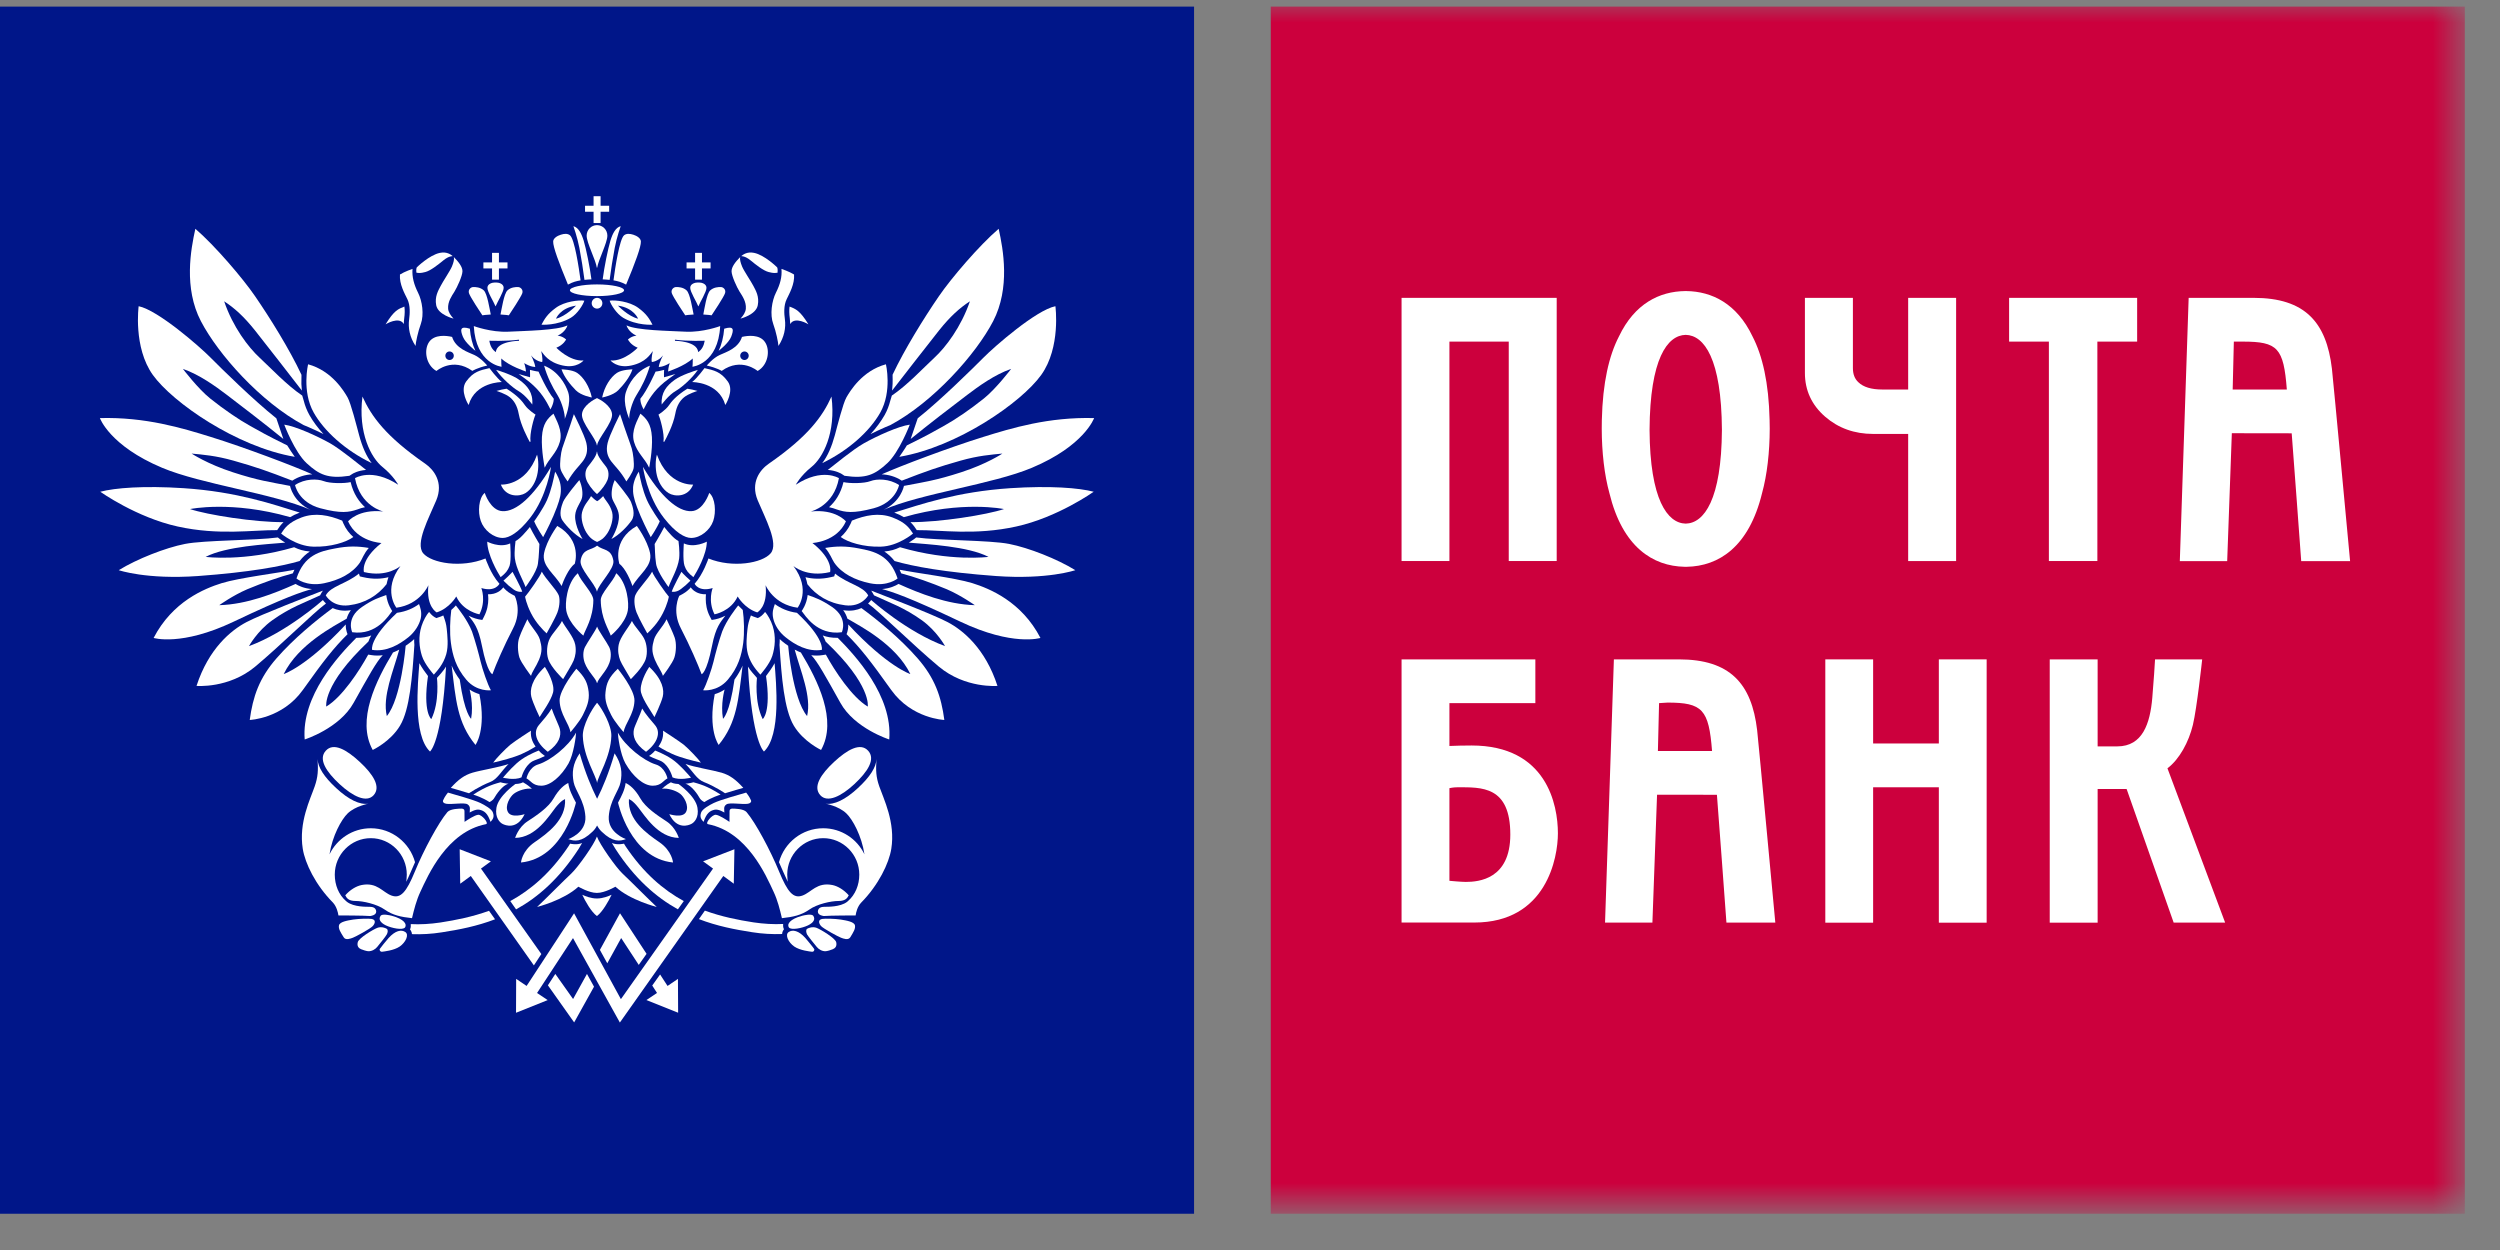 <svg width="56" height="28" viewBox="0 0 56 28" fill="none" xmlns="http://www.w3.org/2000/svg">
<rect x="0" y="0" width="56" height="28" fill="#808080" stroke="none"/>
<path fill-rule="evenodd" clip-rule="evenodd" d="M0 27.188H26.747V0.148H0V27.188Z" fill="#001689"/>
<path fill-rule="evenodd" clip-rule="evenodd" d="M8.119 8.883C8.317 9.323 8.64 9.775 9.524 10.386C9.72 10.522 9.939 10.806 9.773 11.206C9.606 11.605 9.295 12.173 9.48 12.394C9.668 12.615 10.334 12.73 10.875 12.51C10.875 12.51 10.989 12.856 11.188 13.077C11.188 13.077 11.094 13.268 10.782 13.172C10.782 13.172 10.895 13.456 10.739 13.761C10.739 13.761 10.376 13.698 10.22 13.361C10.22 13.361 10.073 13.623 9.782 13.718C9.782 13.718 9.543 13.593 9.596 13.108C9.596 13.108 9.419 13.54 8.879 13.613C8.879 13.613 8.566 13.214 8.971 12.678C8.971 12.678 8.68 12.941 8.152 12.814C8.152 12.814 8.067 12.541 8.545 12.163C8.545 12.163 8.004 12.141 7.797 11.679C7.797 11.679 8.025 11.395 8.586 11.458C8.586 11.458 8.067 11.342 7.952 10.711C7.952 10.711 8.327 10.47 8.92 10.858C8.92 10.858 8.814 10.659 8.566 10.459C8.317 10.259 8.015 9.702 8.119 8.883Z" fill="white"/>
<path fill-rule="evenodd" clip-rule="evenodd" d="M10.298 15.223C10.219 15.117 10.16 15.012 10.117 14.91C10.21 15.675 10.242 16.19 10.651 16.686C10.651 16.686 10.898 16.355 10.739 15.549C10.671 15.529 10.593 15.496 10.519 15.446C10.519 15.446 10.612 15.773 10.553 16.101C10.553 16.101 10.407 15.993 10.298 15.223Z" fill="white"/>
<path fill-rule="evenodd" clip-rule="evenodd" d="M9.587 15.143C9.538 15.081 9.444 14.949 9.394 14.855C9.361 15.3 9.244 16.468 9.632 16.834C9.632 16.834 9.898 16.638 9.991 14.932C9.935 15.028 9.836 15.13 9.788 15.185C9.788 15.185 9.852 15.726 9.661 16.108C9.661 16.108 9.468 15.961 9.587 15.143Z" fill="white"/>
<path fill-rule="evenodd" clip-rule="evenodd" d="M8.665 16.04C8.989 15.646 9.087 14.465 9.087 14.465C9.133 14.434 9.177 14.401 9.224 14.364C9.241 14.349 9.259 14.333 9.277 14.316C9.277 14.359 9.278 14.404 9.282 14.448C9.235 15.16 9.18 15.892 8.96 16.256C8.746 16.614 8.349 16.799 8.349 16.799C7.979 16.132 8.427 15.238 8.803 14.616C8.848 14.599 8.895 14.576 8.943 14.552C8.812 15.031 8.561 15.6 8.665 16.04Z" fill="white"/>
<path fill-rule="evenodd" clip-rule="evenodd" d="M7.745 13.988C7.743 14.063 7.757 14.126 7.767 14.157C7.771 14.17 7.776 14.188 7.785 14.206C7.474 14.514 7.244 14.809 6.784 15.455C6.323 16.101 5.594 16.127 5.594 16.127C5.665 15.604 5.805 15.19 6.196 14.744C6.586 14.298 7.085 13.89 7.452 13.621C7.545 13.664 7.669 13.692 7.824 13.673C7.836 13.672 7.849 13.671 7.86 13.668C7.811 13.733 7.781 13.799 7.766 13.858C7.487 14.02 6.681 14.432 6.355 15.099C6.355 15.099 6.865 14.936 7.745 13.988Z" fill="white"/>
<path fill-rule="evenodd" clip-rule="evenodd" d="M7.17 13.336L7.2 13.281C7.212 13.262 7.221 13.246 7.233 13.23C6.933 13.348 5.866 13.755 5.52 13.936C5.174 14.118 4.674 14.528 4.402 15.364C4.402 15.364 5.123 15.428 5.718 14.931C6.313 14.433 7.006 13.739 7.302 13.518C7.272 13.491 7.249 13.464 7.233 13.441C7.233 13.441 6.428 14.161 5.577 14.473C5.577 14.473 5.759 14.139 6.096 13.896C6.505 13.603 6.812 13.504 7.17 13.336Z" fill="white"/>
<path fill-rule="evenodd" clip-rule="evenodd" d="M6.559 12.843C6.571 12.814 6.583 12.787 6.595 12.762C6.242 12.834 5.362 12.941 4.968 13.062C4.575 13.185 3.864 13.475 3.441 14.29C3.441 14.29 4.061 14.483 5.23 13.927C6.4 13.37 6.767 13.255 6.989 13.195C6.812 13.182 6.685 13.121 6.621 13.08C6.154 13.291 5.53 13.539 4.911 13.556C4.911 13.556 5.215 13.338 5.537 13.2C5.885 13.054 6.268 12.92 6.559 12.843Z" fill="white"/>
<path fill-rule="evenodd" clip-rule="evenodd" d="M6.588 12.258C6.702 12.312 6.79 12.339 6.94 12.354C6.858 12.408 6.781 12.476 6.712 12.567C6.3 12.687 5.596 12.818 4.437 12.903C3.279 12.986 2.66 12.772 2.66 12.772C3.064 12.522 3.708 12.269 4.144 12.184C4.579 12.098 5.723 12.108 6.224 12.039C6.23 12.045 6.29 12.095 6.389 12.155C5.968 12.193 5.069 12.235 4.606 12.474C4.606 12.474 5.461 12.588 6.588 12.258Z" fill="white"/>
<path fill-rule="evenodd" clip-rule="evenodd" d="M6.499 11.584C6.557 11.549 6.628 11.514 6.714 11.482C6.127 11.302 5.322 11.015 4.109 10.935C3.22 10.877 2.579 10.928 2.246 11.015C2.246 11.015 3.056 11.591 3.981 11.794C4.908 11.998 5.66 11.87 6.209 11.875C6.245 11.82 6.286 11.758 6.351 11.696C5.707 11.701 4.639 11.532 4.256 11.403C4.256 11.403 5.189 11.207 6.499 11.584Z" fill="white"/>
<path fill-rule="evenodd" clip-rule="evenodd" d="M6.497 10.884C6.5 10.901 6.569 11.236 6.953 11.42C6.129 11.056 4.506 10.846 3.633 10.479C2.454 9.984 2.238 9.365 2.238 9.365C3.259 9.338 4.084 9.589 4.721 9.787C5.465 10.017 6.599 10.446 6.996 10.625C6.848 10.631 6.684 10.674 6.547 10.767C5.993 10.552 5.734 10.461 5.232 10.319C4.834 10.206 4.541 10.184 4.292 10.16C4.292 10.16 4.642 10.393 5.217 10.579C5.787 10.764 6.034 10.795 6.497 10.884Z" fill="white"/>
<path fill-rule="evenodd" clip-rule="evenodd" d="M6.434 9.977C6.467 10.036 6.564 10.177 6.603 10.233C5.3 10.012 3.867 9.016 3.424 8.399C2.981 7.781 3.106 6.859 3.106 6.859C3.536 6.946 4.47 7.761 4.712 8.006C4.954 8.25 5.684 8.969 6.19 9.37L6.347 9.833C5.914 9.481 5.4 9.088 5.08 8.844C4.834 8.657 4.464 8.389 4.097 8.263C4.097 8.263 4.435 8.708 4.708 8.926C5.023 9.177 5.344 9.396 5.606 9.542C5.84 9.671 5.96 9.745 6.434 9.977Z" fill="white"/>
<path fill-rule="evenodd" clip-rule="evenodd" d="M10.109 13.663C10.149 13.627 10.184 13.593 10.211 13.562C10.271 13.639 10.473 13.892 10.573 14.146C10.647 14.361 10.727 14.656 10.767 14.824C10.807 14.991 10.925 15.342 10.997 15.462C10.997 15.462 10.68 15.503 10.445 15.225C10.214 14.953 10.137 14.679 10.1 14.398C10.07 14.178 10.081 13.873 10.109 13.663Z" fill="white"/>
<path fill-rule="evenodd" clip-rule="evenodd" d="M9.611 13.707C9.67 13.787 9.727 13.819 9.733 13.823L9.776 13.845L9.82 13.829C9.86 13.818 9.896 13.803 9.93 13.786C9.976 13.915 9.996 13.978 10.007 14.088C10.021 14.235 10.049 14.466 9.996 14.654C9.93 14.884 9.793 15.025 9.718 15.112C9.718 15.112 9.51 14.881 9.451 14.691C9.389 14.492 9.367 14.26 9.443 14.022C9.485 13.893 9.552 13.775 9.611 13.707Z" fill="white"/>
<path fill-rule="evenodd" clip-rule="evenodd" d="M8.892 13.727C9.104 13.698 9.264 13.621 9.386 13.531C9.413 13.607 9.455 13.708 9.425 13.852C9.392 13.997 9.293 14.156 9.152 14.271C8.937 14.444 8.651 14.607 8.335 14.557C8.335 14.557 8.262 14.316 8.892 13.727Z" fill="white"/>
<path fill-rule="evenodd" clip-rule="evenodd" d="M8.652 13.328C8.679 13.542 8.78 13.676 8.786 13.687C8.713 13.776 8.446 14.239 7.89 14.162C7.89 14.162 7.738 13.846 8.11 13.595C8.36 13.425 8.48 13.391 8.652 13.328Z" fill="white"/>
<path fill-rule="evenodd" clip-rule="evenodd" d="M8.701 12.929C8.553 12.967 8.36 12.982 8.124 12.926L8.06 12.911L8.04 12.848C7.754 13.083 7.414 13.123 7.297 13.337C7.297 13.337 7.44 13.603 7.811 13.559C8.182 13.514 8.46 13.338 8.659 13.086C8.667 13.049 8.684 12.978 8.701 12.929Z" fill="white"/>
<path fill-rule="evenodd" clip-rule="evenodd" d="M8.062 12.601C8.114 12.521 8.15 12.399 8.261 12.274C8.017 12.232 7.795 12.228 7.507 12.285C7.165 12.349 6.815 12.431 6.641 12.958C6.641 12.958 6.859 13.147 7.259 13.065C7.599 12.994 7.893 12.847 8.062 12.601Z" fill="white"/>
<path fill-rule="evenodd" clip-rule="evenodd" d="M7.915 12.029C7.829 11.953 7.749 11.855 7.693 11.728L7.665 11.662C7.368 11.54 7.059 11.477 6.755 11.591C6.452 11.706 6.373 11.837 6.297 11.952C6.297 11.952 6.632 12.236 7.017 12.245C7.403 12.258 7.76 12.145 7.915 12.029Z" fill="white"/>
<path fill-rule="evenodd" clip-rule="evenodd" d="M8.004 11.412C8.055 11.392 8.112 11.374 8.176 11.361C8.047 11.244 7.916 11.065 7.854 10.799C7.716 10.832 7.393 10.832 7.251 10.777C7.107 10.722 6.828 10.719 6.609 10.865C6.609 10.865 6.682 11.252 7.176 11.385C7.642 11.508 7.814 11.476 8.004 11.412Z" fill="white"/>
<path fill-rule="evenodd" clip-rule="evenodd" d="M7.827 10.658L7.892 10.616C7.901 10.61 8.012 10.541 8.2 10.526C8.042 10.406 7.661 10.085 7.395 9.93C7.101 9.765 6.614 9.545 6.367 9.512C6.367 9.512 6.599 10.127 6.869 10.376C7.15 10.634 7.346 10.729 7.827 10.658Z" fill="white"/>
<path fill-rule="evenodd" clip-rule="evenodd" d="M8.326 10.374C8.206 10.219 8.113 10.004 8.045 9.751C7.989 9.545 7.861 9.033 7.785 8.901C7.709 8.768 7.435 8.305 6.901 8.16C6.901 8.16 6.758 8.765 7.027 9.242C7.259 9.655 7.735 10.089 8.326 10.374Z" fill="white"/>
<path fill-rule="evenodd" clip-rule="evenodd" d="M11.294 13.181C11.36 13.25 11.411 13.287 11.53 13.347C11.53 13.347 11.701 13.676 11.494 14.074C11.287 14.472 11.113 14.877 11.03 15.102C11.03 15.102 10.919 15.085 10.795 14.464C10.712 14.042 10.607 13.937 10.496 13.792C10.616 13.853 10.713 13.871 10.722 13.873L10.804 13.887L10.842 13.813C10.915 13.671 10.938 13.533 10.938 13.418C10.938 13.38 10.935 13.344 10.931 13.312C11.123 13.317 11.225 13.219 11.265 13.169C11.268 13.164 11.272 13.161 11.273 13.156L11.294 13.181Z" fill="white"/>
<path fill-rule="evenodd" clip-rule="evenodd" d="M6.753 8.411C6.751 8.469 6.75 8.532 6.751 8.6L6.762 8.749C6.446 8.342 6.069 7.852 5.709 7.398C5.461 7.088 5.252 6.9 5.021 6.749C5.215 7.324 5.566 7.782 5.814 8.011C6.061 8.24 6.421 8.625 6.77 8.861L6.804 8.977C6.831 9.084 6.873 9.194 6.931 9.297C7.012 9.442 7.12 9.585 7.246 9.724C7.145 9.673 7.028 9.618 6.91 9.567L6.802 9.522C5.839 9.006 4.887 7.937 4.5 7.194C4.112 6.45 4.274 5.587 4.376 5.125C4.812 5.499 5.441 6.236 5.715 6.637C6.053 7.129 6.486 7.826 6.752 8.393L6.753 8.411Z" fill="white"/>
<path fill-rule="evenodd" clip-rule="evenodd" d="M20.246 11.584C20.188 11.549 20.118 11.514 20.031 11.482C20.617 11.302 21.424 11.015 22.636 10.935C23.525 10.877 24.168 10.928 24.499 11.015C24.499 11.015 23.69 11.591 22.763 11.794C21.838 11.998 21.086 11.87 20.536 11.875C20.5 11.82 20.459 11.758 20.394 11.696C21.038 11.701 22.107 11.532 22.489 11.403C22.489 11.403 21.557 11.207 20.246 11.584Z" fill="white"/>
<path fill-rule="evenodd" clip-rule="evenodd" d="M20.248 10.884C20.245 10.901 20.177 11.236 19.793 11.42C20.617 11.056 22.241 10.846 23.113 10.479C24.292 9.984 24.508 9.365 24.508 9.365C23.487 9.338 22.662 9.589 22.026 9.787C21.282 10.017 20.147 10.446 19.75 10.625C19.899 10.631 20.062 10.674 20.2 10.767C20.754 10.552 21.012 10.461 21.515 10.319C21.912 10.206 22.206 10.184 22.454 10.16C22.454 10.16 22.105 10.393 21.529 10.579C20.958 10.764 20.712 10.795 20.248 10.884Z" fill="white"/>
<path fill-rule="evenodd" clip-rule="evenodd" d="M20.313 9.977C20.281 10.036 20.183 10.177 20.145 10.233C21.447 10.012 22.88 9.016 23.323 8.399C23.767 7.781 23.641 6.859 23.641 6.859C23.21 6.946 22.277 7.761 22.035 8.006C21.793 8.25 21.063 8.969 20.557 9.37L20.399 9.833C20.832 9.481 21.346 9.088 21.668 8.844C21.914 8.657 22.282 8.389 22.65 8.263C22.65 8.263 22.312 8.708 22.039 8.926C21.725 9.177 21.404 9.396 21.14 9.542C20.907 9.671 20.787 9.745 20.313 9.977Z" fill="white"/>
<path fill-rule="evenodd" clip-rule="evenodd" d="M19.994 8.411C19.995 8.469 19.997 8.532 19.994 8.6L19.983 8.749C20.299 8.342 20.678 7.852 21.037 7.398C21.285 7.088 21.494 6.9 21.726 6.749C21.53 7.324 21.181 7.782 20.932 8.011C20.685 8.24 20.327 8.625 19.977 8.861L19.942 8.977C19.915 9.084 19.874 9.194 19.816 9.297C19.733 9.442 19.628 9.585 19.5 9.724C19.602 9.673 19.718 9.618 19.835 9.567L19.944 9.522C20.907 9.006 21.86 7.937 22.247 7.194C22.632 6.45 22.473 5.587 22.37 5.125C21.933 5.499 21.304 6.236 21.03 6.637C20.693 7.129 20.261 7.826 19.994 8.393V8.411Z" fill="white"/>
<path fill-rule="evenodd" clip-rule="evenodd" d="M7.98 14.288C7.583 14.688 6.748 15.588 6.825 16.564C6.825 16.564 7.603 16.318 7.922 15.742C8.243 15.167 8.44 14.807 8.574 14.677C8.488 14.688 8.401 14.688 8.318 14.674L8.248 14.663C8.05 15.026 7.66 15.619 7.308 15.827C7.308 15.827 7.218 15.346 8.252 14.371C8.266 14.331 8.287 14.284 8.316 14.234C8.222 14.27 8.114 14.289 7.993 14.287" fill="white"/>
<path fill-rule="evenodd" clip-rule="evenodd" d="M18.625 8.883C18.428 9.323 18.104 9.775 17.222 10.386C17.024 10.522 16.806 10.806 16.972 11.206C17.138 11.605 17.451 12.173 17.263 12.394C17.076 12.615 16.411 12.73 15.869 12.51C15.869 12.51 15.756 12.856 15.559 13.077C15.559 13.077 15.651 13.268 15.964 13.172C15.964 13.172 15.85 13.456 16.005 13.761C16.005 13.761 16.369 13.698 16.524 13.361C16.524 13.361 16.67 13.623 16.962 13.718C16.962 13.718 17.202 13.593 17.149 13.108C17.149 13.108 17.325 13.54 17.867 13.613C17.867 13.613 18.179 13.214 17.772 12.678C17.772 12.678 18.064 12.941 18.594 12.814C18.594 12.814 18.677 12.541 18.198 12.163C18.198 12.163 18.741 12.141 18.949 11.679C18.949 11.679 18.719 11.395 18.159 11.458C18.159 11.458 18.677 11.342 18.792 10.711C18.792 10.711 18.418 10.47 17.826 10.858C17.826 10.858 17.929 10.659 18.178 10.459C18.428 10.259 18.73 9.702 18.625 8.883Z" fill="white"/>
<path fill-rule="evenodd" clip-rule="evenodd" d="M16.452 15.223C16.53 15.117 16.588 15.012 16.634 14.91C16.541 15.675 16.507 16.19 16.098 16.686C16.098 16.686 15.852 16.355 16.01 15.549C16.08 15.529 16.156 15.496 16.231 15.446C16.231 15.446 16.137 15.773 16.195 16.101C16.195 16.101 16.344 15.993 16.452 15.223Z" fill="white"/>
<path fill-rule="evenodd" clip-rule="evenodd" d="M17.159 15.143C17.208 15.081 17.303 14.949 17.351 14.855C17.385 15.3 17.501 16.468 17.113 16.834C17.113 16.834 16.848 16.638 16.754 14.932C16.811 15.028 16.909 15.13 16.956 15.185C16.956 15.185 16.893 15.726 17.085 16.108C17.085 16.108 17.277 15.961 17.159 15.143Z" fill="white"/>
<path fill-rule="evenodd" clip-rule="evenodd" d="M18.079 16.04C17.752 15.646 17.655 14.465 17.655 14.465C17.61 14.434 17.564 14.401 17.52 14.364C17.501 14.349 17.484 14.333 17.466 14.316C17.466 14.359 17.465 14.404 17.461 14.448C17.506 15.16 17.564 15.892 17.782 16.256C17.997 16.614 18.392 16.799 18.392 16.799C18.764 16.132 18.315 15.238 17.94 14.616C17.894 14.599 17.848 14.576 17.801 14.552C17.932 15.031 18.182 15.6 18.079 16.04Z" fill="white"/>
<path fill-rule="evenodd" clip-rule="evenodd" d="M19.001 13.988C19.004 14.063 18.99 14.126 18.98 14.157C18.976 14.17 18.97 14.188 18.963 14.206C19.272 14.514 19.503 14.809 19.963 15.455C20.424 16.101 21.153 16.127 21.153 16.127C21.084 15.604 20.942 15.19 20.552 14.744C20.162 14.298 19.663 13.89 19.296 13.621C19.201 13.664 19.079 13.692 18.923 13.673C18.91 13.672 18.898 13.671 18.887 13.668C18.935 13.733 18.965 13.799 18.982 13.858C19.259 14.02 20.067 14.432 20.392 15.099C20.392 15.099 19.882 14.936 19.001 13.988Z" fill="white"/>
<path fill-rule="evenodd" clip-rule="evenodd" d="M19.578 13.336L19.547 13.281C19.537 13.262 19.526 13.246 19.515 13.23C19.814 13.348 20.883 13.755 21.228 13.936C21.573 14.118 22.072 14.528 22.343 15.364C22.343 15.364 21.624 15.428 21.029 14.931C20.434 14.433 19.74 13.739 19.445 13.518C19.475 13.491 19.497 13.464 19.515 13.441C19.515 13.441 20.319 14.161 21.169 14.473C21.169 14.473 20.988 14.139 20.653 13.896C20.242 13.603 19.936 13.504 19.578 13.336Z" fill="white"/>
<path fill-rule="evenodd" clip-rule="evenodd" d="M20.187 12.843C20.176 12.814 20.164 12.787 20.151 12.762C20.504 12.834 21.385 12.941 21.779 13.062C22.171 13.185 22.883 13.475 23.306 14.29C23.306 14.29 22.686 14.483 21.516 13.927C20.346 13.37 19.981 13.255 19.758 13.195C19.934 13.182 20.061 13.121 20.127 13.08C20.593 13.291 21.217 13.539 21.836 13.556C21.836 13.556 21.53 13.338 21.21 13.2C20.861 13.054 20.478 12.92 20.187 12.843Z" fill="white"/>
<path fill-rule="evenodd" clip-rule="evenodd" d="M20.161 12.258C20.046 12.312 19.958 12.339 19.809 12.354C19.89 12.408 19.968 12.476 20.038 12.567C20.45 12.687 21.151 12.818 22.311 12.903C23.47 12.986 24.087 12.772 24.087 12.772C23.684 12.522 23.041 12.269 22.605 12.184C22.169 12.098 21.025 12.108 20.523 12.039C20.518 12.045 20.456 12.095 20.358 12.155C20.781 12.193 21.679 12.235 22.143 12.474C22.143 12.474 21.287 12.588 20.161 12.258Z" fill="white"/>
<path fill-rule="evenodd" clip-rule="evenodd" d="M16.638 13.663C16.599 13.627 16.565 13.593 16.535 13.562C16.476 13.639 16.275 13.892 16.177 14.146C16.101 14.361 16.021 14.656 15.982 14.824C15.941 14.991 15.822 15.342 15.75 15.462C15.75 15.462 16.068 15.503 16.303 15.225C16.534 14.953 16.612 14.679 16.649 14.398C16.676 14.178 16.669 13.873 16.638 13.663Z" fill="white"/>
<path fill-rule="evenodd" clip-rule="evenodd" d="M17.138 13.707C17.079 13.787 17.023 13.819 17.017 13.823L16.975 13.845L16.929 13.829C16.891 13.818 16.855 13.803 16.82 13.786C16.774 13.915 16.756 13.978 16.744 14.088C16.728 14.235 16.701 14.466 16.754 14.654C16.821 14.884 16.956 15.025 17.032 15.112C17.032 15.112 17.24 14.881 17.3 14.691C17.361 14.492 17.384 14.26 17.308 14.022C17.266 13.893 17.197 13.775 17.138 13.707Z" fill="white"/>
<path fill-rule="evenodd" clip-rule="evenodd" d="M17.852 13.727C17.639 13.698 17.479 13.621 17.357 13.531C17.331 13.607 17.288 13.708 17.32 13.852C17.351 13.997 17.449 14.156 17.593 14.271C17.806 14.444 18.093 14.607 18.409 14.557C18.409 14.557 18.482 14.316 17.852 13.727Z" fill="white"/>
<path fill-rule="evenodd" clip-rule="evenodd" d="M18.092 13.328C18.067 13.542 17.965 13.676 17.957 13.687C18.031 13.776 18.298 14.239 18.857 14.162C18.857 14.162 19.006 13.846 18.637 13.595C18.384 13.425 18.265 13.391 18.092 13.328Z" fill="white"/>
<path fill-rule="evenodd" clip-rule="evenodd" d="M18.043 12.929C18.192 12.967 18.386 12.982 18.622 12.926L18.686 12.911L18.705 12.848C18.992 13.083 19.331 13.123 19.448 13.337C19.448 13.337 19.305 13.603 18.935 13.559C18.564 13.514 18.283 13.338 18.085 13.086C18.078 13.049 18.062 12.978 18.043 12.929Z" fill="white"/>
<path fill-rule="evenodd" clip-rule="evenodd" d="M18.685 12.601C18.632 12.521 18.595 12.399 18.484 12.274C18.732 12.232 18.952 12.228 19.239 12.285C19.582 12.349 19.931 12.431 20.106 12.958C20.106 12.958 19.885 13.147 19.486 13.065C19.148 12.994 18.854 12.847 18.685 12.601Z" fill="white"/>
<path fill-rule="evenodd" clip-rule="evenodd" d="M18.832 12.029C18.918 11.953 18.997 11.855 19.055 11.728L19.083 11.662C19.38 11.54 19.689 11.477 19.991 11.591C20.295 11.706 20.374 11.837 20.452 11.952C20.452 11.952 20.116 12.236 19.729 12.245C19.344 12.258 18.987 12.145 18.832 12.029Z" fill="white"/>
<path fill-rule="evenodd" clip-rule="evenodd" d="M18.744 11.412C18.692 11.392 18.635 11.374 18.57 11.361C18.702 11.244 18.831 11.065 18.894 10.799C19.032 10.832 19.355 10.832 19.498 10.777C19.64 10.722 19.92 10.719 20.139 10.865C20.139 10.865 20.067 11.252 19.571 11.385C19.104 11.508 18.933 11.476 18.744 11.412Z" fill="white"/>
<path fill-rule="evenodd" clip-rule="evenodd" d="M18.917 10.658L18.853 10.616C18.843 10.61 18.733 10.541 18.543 10.526C18.703 10.406 19.081 10.085 19.351 9.93C19.645 9.765 20.13 9.545 20.379 9.512C20.379 9.512 20.146 10.127 19.875 10.376C19.595 10.634 19.399 10.729 18.917 10.658Z" fill="white"/>
<path fill-rule="evenodd" clip-rule="evenodd" d="M18.418 10.374C18.538 10.219 18.631 10.004 18.7 9.751C18.756 9.545 18.884 9.033 18.96 8.901C19.037 8.768 19.31 8.305 19.845 8.16C19.845 8.16 19.987 8.765 19.718 9.242C19.485 9.655 19.011 10.089 18.418 10.374Z" fill="white"/>
<path fill-rule="evenodd" clip-rule="evenodd" d="M15.453 13.181C15.384 13.25 15.333 13.287 15.215 13.347C15.215 13.347 15.044 13.676 15.251 14.074C15.457 14.472 15.631 14.877 15.716 15.102C15.716 15.102 15.827 15.085 15.95 14.464C16.033 14.042 16.139 13.937 16.248 13.792C16.128 13.853 16.033 13.871 16.024 13.873L15.942 13.887L15.903 13.813C15.829 13.671 15.809 13.533 15.809 13.418C15.809 13.38 15.81 13.344 15.814 13.312C15.622 13.317 15.519 13.219 15.481 13.169C15.477 13.164 15.473 13.161 15.472 13.156L15.453 13.181Z" fill="white"/>
<path fill-rule="evenodd" clip-rule="evenodd" d="M18.766 14.288C19.162 14.688 19.999 15.588 19.919 16.564C19.919 16.564 19.142 16.318 18.824 15.742C18.503 15.167 18.306 14.807 18.172 14.677C18.257 14.688 18.343 14.688 18.428 14.674L18.499 14.663C18.696 15.026 19.086 15.619 19.438 15.827C19.438 15.827 19.527 15.346 18.494 14.371C18.48 14.331 18.458 14.284 18.43 14.234C18.523 14.27 18.632 14.289 18.752 14.287" fill="white"/>
<path fill-rule="evenodd" clip-rule="evenodd" d="M12.766 6.502C12.766 6.431 13.038 6.371 13.372 6.371C13.708 6.371 13.979 6.431 13.979 6.502C13.979 6.574 13.708 6.633 13.372 6.633C13.038 6.633 12.766 6.574 12.766 6.502Z" fill="white"/>
<path fill-rule="evenodd" clip-rule="evenodd" d="M13.493 6.792C13.493 6.859 13.44 6.913 13.374 6.913C13.309 6.913 13.254 6.859 13.254 6.792C13.254 6.726 13.309 6.672 13.374 6.672C13.44 6.672 13.493 6.726 13.493 6.792Z" fill="white"/>
<path fill-rule="evenodd" clip-rule="evenodd" d="M12.722 6.375C12.521 5.889 12.386 5.529 12.391 5.409C12.394 5.337 12.48 5.283 12.561 5.258C12.641 5.232 12.712 5.228 12.766 5.269C12.871 5.35 12.968 6.007 13.005 6.28C12.903 6.299 12.841 6.313 12.722 6.375Z" fill="white"/>
<path fill-rule="evenodd" clip-rule="evenodd" d="M13.092 6.269C13.142 6.263 13.195 6.261 13.248 6.258C13.216 5.998 13.127 5.563 13.075 5.392C13.022 5.221 12.955 5.097 12.844 5.066C12.844 5.066 12.93 5.305 12.978 5.552C13.025 5.799 13.061 6.034 13.092 6.269Z" fill="white"/>
<path fill-rule="evenodd" clip-rule="evenodd" d="M12.454 7.139C12.676 7.086 12.904 6.846 12.904 6.846C12.544 6.898 12.454 7.139 12.454 7.139ZM12.787 7.118C12.476 7.3 12.129 7.273 12.129 7.273C12.196 7.148 12.26 7.033 12.454 6.893C12.648 6.752 12.964 6.717 13.089 6.735C13.061 6.828 12.935 7.03 12.787 7.118Z" fill="white"/>
<path fill-rule="evenodd" clip-rule="evenodd" d="M11.626 7.634V7.609C11.32 7.648 10.961 7.632 10.961 7.632C10.979 7.747 11.027 7.834 11.107 7.887C11.127 7.637 11.626 7.634 11.626 7.634ZM10.613 7.304C10.613 7.304 10.999 7.448 11.385 7.43C11.77 7.41 12.482 7.402 12.711 7.289C12.711 7.289 12.674 7.435 12.49 7.52C12.49 7.52 12.587 7.52 12.681 7.604C12.681 7.604 12.626 7.725 12.462 7.789C12.462 7.789 12.756 8.097 13.071 8.075C13.071 8.075 12.926 8.257 12.604 8.187C12.281 8.117 12.178 7.935 12.123 7.864C12.123 7.864 12.165 8.039 12.145 8.109C12.145 8.109 12.004 8.101 11.894 7.96C11.894 7.96 11.974 8.101 11.99 8.219C11.99 8.219 11.901 8.229 11.742 8.134C11.742 8.134 11.775 8.221 11.782 8.322C11.782 8.322 11.409 8.202 11.229 8.03C11.229 8.03 11.226 8.148 11.235 8.215C11.235 8.215 10.658 8.156 10.613 7.304Z" fill="white"/>
<path fill-rule="evenodd" clip-rule="evenodd" d="M10.525 7.363C10.539 7.547 10.586 7.729 10.65 7.858C10.65 7.858 10.423 7.686 10.367 7.539C10.31 7.393 10.297 7.292 10.525 7.363Z" fill="white"/>
<path fill-rule="evenodd" clip-rule="evenodd" d="M10.069 8.064C10.123 8.064 10.165 8.022 10.165 7.968C10.165 7.915 10.123 7.873 10.069 7.873C10.018 7.873 9.976 7.915 9.976 7.968C9.976 8.022 10.018 8.064 10.069 8.064ZM10.626 7.952C10.778 8.022 10.914 8.188 10.914 8.188C10.683 8.241 10.581 8.308 10.581 8.308C10.139 7.993 9.776 8.31 9.776 8.31C9.537 8.174 9.491 7.839 9.61 7.663C9.73 7.485 9.999 7.516 10.127 7.547C10.208 7.806 10.489 7.889 10.626 7.952Z" fill="white"/>
<path fill-rule="evenodd" clip-rule="evenodd" d="M10.963 8.246C10.963 8.246 11.123 8.463 11.241 8.558C11.241 8.558 10.647 8.553 10.497 9.072C10.497 9.072 10.291 8.754 10.442 8.546C10.604 8.323 10.752 8.295 10.963 8.246Z" fill="white"/>
<path fill-rule="evenodd" clip-rule="evenodd" d="M11.617 8.377C11.617 8.377 11.809 8.435 11.873 8.451C11.873 8.451 11.875 8.339 11.871 8.285C11.929 8.299 12.001 8.318 12.063 8.324C12.063 8.324 12.254 8.756 12.404 8.931C12.404 8.931 12.412 9.026 12.329 9.172C12.329 9.172 12.22 8.916 12.026 8.711C11.916 8.597 11.845 8.538 11.617 8.377Z" fill="white"/>
<path fill-rule="evenodd" clip-rule="evenodd" d="M11.113 8.285C11.176 8.302 11.482 8.399 11.629 8.507C11.816 8.641 11.944 8.796 11.923 9.062C11.923 9.062 11.774 8.851 11.608 8.756C11.477 8.68 11.239 8.471 11.113 8.285Z" fill="white"/>
<path fill-rule="evenodd" clip-rule="evenodd" d="M11.116 6.328C11.173 6.328 11.282 6.356 11.282 6.447C11.282 6.54 11.141 6.763 11.102 6.861H11.099C11.061 6.763 10.918 6.54 10.918 6.447C10.918 6.356 11.029 6.328 11.085 6.328H11.116Z" fill="white"/>
<path fill-rule="evenodd" clip-rule="evenodd" d="M10.993 7.045C10.966 6.916 10.915 6.579 10.837 6.505C10.762 6.434 10.65 6.427 10.596 6.43C10.54 6.434 10.482 6.492 10.505 6.567C10.527 6.644 10.773 7.016 10.805 7.063C10.863 7.053 10.852 7.057 10.993 7.045Z" fill="white"/>
<path fill-rule="evenodd" clip-rule="evenodd" d="M11.211 7.045C11.239 6.916 11.288 6.579 11.367 6.505C11.441 6.434 11.553 6.427 11.608 6.43C11.664 6.434 11.723 6.492 11.7 6.567C11.676 6.644 11.431 7.016 11.398 7.063C11.341 7.053 11.352 7.057 11.211 7.045Z" fill="white"/>
<path fill-rule="evenodd" clip-rule="evenodd" d="M11.368 5.878H11.176V5.664H11.022V5.878H10.828V6.013H11.022V6.264H11.176V6.013H11.368V5.878Z" fill="white"/>
<path fill-rule="evenodd" clip-rule="evenodd" d="M9.046 7.259C9.046 7.217 9.048 7.176 9.054 7.135C9.068 7.03 9.07 6.942 9.058 6.867C8.92 6.921 8.827 6.955 8.637 7.265C8.637 7.265 8.94 7.076 9.046 7.259Z" fill="white"/>
<path fill-rule="evenodd" clip-rule="evenodd" d="M9.308 7.749C9.312 7.672 9.363 7.428 9.426 7.258C9.503 7.046 9.458 6.741 9.364 6.556C9.275 6.377 9.226 6.209 9.24 6.023C9.24 6.023 9.062 6.084 8.959 6.149C8.942 6.364 9.066 6.579 9.125 6.701C9.195 6.845 9.18 7.034 9.165 7.149C9.138 7.345 9.178 7.553 9.308 7.749Z" fill="white"/>
<path fill-rule="evenodd" clip-rule="evenodd" d="M9.329 6.109C9.322 6.084 9.322 6.017 9.335 5.99C9.335 5.99 9.618 5.711 9.856 5.664C10.005 5.633 10.098 5.7 10.142 5.738C10.142 5.738 10.059 5.728 9.932 5.832C9.805 5.936 9.647 6.061 9.53 6.093C9.411 6.124 9.386 6.115 9.329 6.109Z" fill="white"/>
<path fill-rule="evenodd" clip-rule="evenodd" d="M10.166 5.758C10.271 5.865 10.362 5.979 10.359 6.078C10.358 6.18 10.24 6.436 10.179 6.534C10.118 6.631 10.027 6.759 10.038 6.914C10.043 6.992 10.097 7.071 10.16 7.137C10.16 7.137 9.814 7.054 9.771 6.838C9.734 6.645 9.816 6.51 9.872 6.403C9.923 6.302 10.082 6.068 10.123 5.97C10.16 5.881 10.179 5.807 10.166 5.758Z" fill="white"/>
<path fill-rule="evenodd" clip-rule="evenodd" d="M12.188 8.191C12.256 8.439 12.374 8.672 12.49 8.854C12.594 9.021 12.66 9.291 12.651 9.383C12.651 9.383 12.807 9.034 12.728 8.788C12.665 8.597 12.497 8.311 12.188 8.191Z" fill="white"/>
<path fill-rule="evenodd" clip-rule="evenodd" d="M12.578 8.273C12.578 8.273 12.816 8.278 12.927 8.352C13.069 8.447 13.204 8.655 13.257 8.904C13.257 8.904 13.017 8.862 12.899 8.743C12.78 8.623 12.634 8.444 12.578 8.273Z" fill="white"/>
<path fill-rule="evenodd" clip-rule="evenodd" d="M11.348 8.707C11.302 8.711 11.18 8.739 11.121 8.757C11.121 8.757 11.323 8.817 11.424 8.901C11.511 8.973 11.585 9.083 11.619 9.27C11.668 9.532 11.82 9.813 11.865 9.897L11.884 9.894C11.856 9.714 11.966 9.341 11.996 9.287C11.996 9.287 11.835 9.186 11.761 9.08C11.707 9.002 11.612 8.873 11.348 8.707Z" fill="white"/>
<path fill-rule="evenodd" clip-rule="evenodd" d="M12.398 9.266C12.456 9.403 12.613 9.646 12.54 9.899C12.467 10.152 12.302 10.261 12.201 10.477C12.201 10.477 12.123 10.088 12.139 9.789C12.157 9.489 12.265 9.374 12.398 9.266Z" fill="white"/>
<path fill-rule="evenodd" clip-rule="evenodd" d="M12.855 9.277C12.855 9.277 13.091 9.74 13.134 9.921C13.175 10.101 13.137 10.22 13.056 10.33C12.977 10.438 12.841 10.556 12.715 10.784C12.715 10.784 12.569 10.59 12.552 10.488C12.535 10.386 12.562 10.143 12.594 10.042C12.625 9.939 12.749 9.611 12.855 9.277Z" fill="white"/>
<path fill-rule="evenodd" clip-rule="evenodd" d="M12.977 10.754C12.926 10.811 12.65 11.146 12.613 11.243C12.576 11.34 12.512 11.525 12.597 11.654C12.683 11.783 12.88 11.987 13.05 12.074C13.05 12.074 12.865 11.78 12.884 11.539C12.895 11.385 13.014 11.247 13.036 11.153C13.059 11.06 13.045 10.901 12.977 10.754Z" fill="white"/>
<path fill-rule="evenodd" clip-rule="evenodd" d="M12.435 10.566C12.477 10.626 12.551 10.77 12.561 10.91C12.572 11.049 12.549 11.16 12.474 11.363C12.381 11.619 12.234 11.904 12.166 12.032C12.166 12.032 12.037 11.845 11.965 11.678C11.965 11.678 12.167 11.397 12.254 11.199C12.353 10.966 12.395 10.75 12.435 10.566Z" fill="white"/>
<path fill-rule="evenodd" clip-rule="evenodd" d="M12.343 10.457C12.343 10.457 12.256 11.116 11.872 11.604C11.613 11.935 11.402 12.05 11.262 12.05C11.052 12.05 10.84 11.874 10.77 11.67C10.698 11.468 10.722 11.153 10.858 11.041C10.858 11.041 10.983 11.436 11.254 11.45C11.559 11.468 11.951 11.122 12.343 10.457Z" fill="white"/>
<path fill-rule="evenodd" clip-rule="evenodd" d="M12.03 10.184C12.062 10.301 12.072 10.482 12.03 10.652C11.998 10.782 11.921 10.95 11.771 11.045C11.641 11.127 11.334 11.147 11.219 10.855C11.219 10.855 11.777 10.897 12.03 10.184Z" fill="white"/>
<path fill-rule="evenodd" clip-rule="evenodd" d="M12.943 12.84C13.019 13.038 13.291 13.288 13.291 13.443C13.287 13.852 13.108 14.103 13.067 14.238C13.067 14.238 12.742 13.978 12.685 13.68C12.655 13.527 12.69 13.067 12.943 12.84Z" fill="white"/>
<path fill-rule="evenodd" clip-rule="evenodd" d="M12.579 13.127C12.616 13.02 12.736 12.73 12.874 12.63C12.874 12.63 13.05 12.105 12.483 11.781C12.483 11.781 12.249 12.094 12.188 12.388C12.126 12.685 12.434 12.861 12.579 13.127Z" fill="white"/>
<path fill-rule="evenodd" clip-rule="evenodd" d="M11.869 11.805C11.777 11.917 11.648 12.071 11.548 12.119C11.548 12.119 11.514 12.354 11.533 12.51C11.563 12.741 11.709 12.977 11.772 13.15C11.772 13.15 12.021 12.822 12.049 12.63C12.077 12.437 12.074 12.278 12.083 12.186C12.083 12.186 11.945 11.959 11.869 11.805Z" fill="white"/>
<path fill-rule="evenodd" clip-rule="evenodd" d="M11.214 12.928C11.143 12.819 10.917 12.422 10.914 12.133C10.914 12.133 11.194 12.283 11.428 12.172C11.428 12.172 11.458 12.549 11.414 12.676C11.376 12.779 11.328 12.84 11.214 12.928Z" fill="white"/>
<path fill-rule="evenodd" clip-rule="evenodd" d="M11.277 13.007C11.323 12.967 11.434 12.863 11.481 12.809C11.481 12.809 11.667 13.152 11.698 13.253C11.698 13.253 11.605 13.278 11.503 13.203C11.401 13.127 11.378 13.107 11.277 13.007Z" fill="white"/>
<path fill-rule="evenodd" clip-rule="evenodd" d="M12.136 12.805C12.114 12.892 11.813 13.313 11.762 13.365C11.762 13.365 11.784 13.518 11.896 13.738C12.007 13.956 12.162 14.111 12.244 14.188C12.244 14.188 12.431 13.861 12.486 13.719C12.547 13.554 12.54 13.392 12.514 13.331C12.45 13.189 12.233 12.983 12.136 12.805Z" fill="white"/>
<path fill-rule="evenodd" clip-rule="evenodd" d="M12.588 13.91C12.654 14.045 12.855 14.268 12.886 14.444C12.911 14.582 12.889 14.695 12.851 14.792C12.814 14.885 12.694 15.072 12.614 15.213C12.614 15.213 12.34 14.951 12.28 14.764C12.234 14.624 12.251 14.424 12.317 14.3C12.382 14.175 12.525 14.04 12.588 13.91Z" fill="white"/>
<path fill-rule="evenodd" clip-rule="evenodd" d="M11.813 13.871C11.883 14.029 12.053 14.185 12.092 14.322C12.137 14.484 12.152 14.587 12.075 14.776C12.005 14.941 11.922 15.038 11.895 15.139C11.895 15.139 11.672 14.848 11.634 14.726C11.598 14.605 11.585 14.406 11.632 14.28C11.676 14.152 11.758 13.988 11.813 13.871Z" fill="white"/>
<path fill-rule="evenodd" clip-rule="evenodd" d="M12.91 14.98C12.91 14.98 12.527 15.448 12.535 15.697C12.547 16.005 12.75 16.212 12.778 16.401C12.778 16.401 12.979 16.172 13.056 16.017C13.142 15.844 13.207 15.697 13.186 15.5C13.162 15.303 13.111 15.177 12.91 14.98Z" fill="white"/>
<path fill-rule="evenodd" clip-rule="evenodd" d="M12.205 14.938C12.265 15.027 12.436 15.333 12.388 15.514C12.34 15.697 12.151 15.954 12.087 16.063C12.087 16.063 11.936 15.749 11.901 15.604C11.868 15.461 11.899 15.226 12.205 14.938Z" fill="white"/>
<path fill-rule="evenodd" clip-rule="evenodd" d="M13.377 5.996C13.403 5.82 13.605 5.442 13.605 5.278C13.605 5.148 13.501 5.043 13.373 5.043C13.244 5.043 13.141 5.148 13.141 5.278C13.141 5.442 13.344 5.82 13.369 5.996H13.377Z" fill="white"/>
<path fill-rule="evenodd" clip-rule="evenodd" d="M14.025 6.375C14.227 5.889 14.361 5.529 14.356 5.409C14.353 5.337 14.267 5.283 14.188 5.258C14.106 5.232 14.034 5.228 13.981 5.269C13.877 5.35 13.778 6.007 13.742 6.28C13.845 6.299 13.907 6.313 14.025 6.375Z" fill="white"/>
<path fill-rule="evenodd" clip-rule="evenodd" d="M13.656 6.269C13.605 6.263 13.552 6.261 13.5 6.258C13.532 5.998 13.621 5.563 13.673 5.392C13.725 5.221 13.792 5.097 13.904 5.066C13.904 5.066 13.817 5.305 13.77 5.552C13.723 5.799 13.687 6.034 13.656 6.269Z" fill="white"/>
<path fill-rule="evenodd" clip-rule="evenodd" d="M13.842 6.846C13.842 6.846 14.069 7.086 14.293 7.139C14.293 7.139 14.201 6.898 13.842 6.846ZM13.656 6.735C13.782 6.717 14.098 6.752 14.293 6.893C14.487 7.033 14.55 7.148 14.616 7.273C14.616 7.273 14.269 7.3 13.959 7.118C13.812 7.03 13.685 6.828 13.656 6.735Z" fill="white"/>
<path fill-rule="evenodd" clip-rule="evenodd" d="M15.639 7.887C15.72 7.834 15.766 7.747 15.786 7.632C15.786 7.632 15.425 7.648 15.119 7.609V7.634C15.119 7.634 15.62 7.637 15.639 7.887ZM15.511 8.215C15.52 8.148 15.517 8.03 15.517 8.03C15.336 8.202 14.965 8.322 14.965 8.322C14.97 8.221 15.002 8.134 15.002 8.134C14.845 8.229 14.756 8.219 14.756 8.219C14.773 8.1 14.853 7.96 14.853 7.96C14.742 8.1 14.601 8.109 14.601 8.109C14.581 8.039 14.623 7.864 14.623 7.864C14.568 7.935 14.466 8.117 14.143 8.187C13.819 8.257 13.676 8.075 13.676 8.075C13.991 8.097 14.284 7.789 14.284 7.789C14.121 7.725 14.066 7.604 14.066 7.604C14.161 7.52 14.257 7.52 14.257 7.52C14.072 7.435 14.034 7.289 14.034 7.289C14.265 7.402 14.976 7.41 15.362 7.43C15.748 7.448 16.132 7.304 16.132 7.304C16.088 8.156 15.511 8.215 15.511 8.215Z" fill="white"/>
<path fill-rule="evenodd" clip-rule="evenodd" d="M16.222 7.363C16.208 7.547 16.161 7.729 16.098 7.858C16.098 7.858 16.325 7.686 16.38 7.539C16.435 7.393 16.45 7.292 16.222 7.363Z" fill="white"/>
<path fill-rule="evenodd" clip-rule="evenodd" d="M16.771 7.968C16.771 7.915 16.728 7.873 16.676 7.873C16.625 7.873 16.581 7.915 16.581 7.968C16.581 8.022 16.625 8.064 16.676 8.064C16.728 8.064 16.771 8.022 16.771 7.968ZM16.62 7.547C16.748 7.516 17.017 7.485 17.136 7.663C17.257 7.839 17.21 8.174 16.971 8.31C16.971 8.31 16.606 7.993 16.166 8.308C16.166 8.308 16.062 8.241 15.832 8.188C15.832 8.188 15.968 8.022 16.121 7.952C16.257 7.889 16.539 7.806 16.62 7.547Z" fill="white"/>
<path fill-rule="evenodd" clip-rule="evenodd" d="M15.781 8.246C15.781 8.246 15.622 8.463 15.504 8.558C15.504 8.558 16.098 8.553 16.247 9.072C16.247 9.072 16.453 8.754 16.303 8.546C16.142 8.323 15.993 8.295 15.781 8.246Z" fill="white"/>
<path fill-rule="evenodd" clip-rule="evenodd" d="M15.13 8.377C15.13 8.377 14.938 8.435 14.874 8.451C14.874 8.451 14.87 8.339 14.877 8.285C14.819 8.299 14.747 8.318 14.685 8.324C14.685 8.324 14.493 8.756 14.344 8.931C14.344 8.931 14.335 9.026 14.418 9.172C14.418 9.172 14.527 8.916 14.72 8.711C14.831 8.597 14.901 8.538 15.13 8.377Z" fill="white"/>
<path fill-rule="evenodd" clip-rule="evenodd" d="M15.632 8.285C15.572 8.302 15.265 8.399 15.115 8.507C14.93 8.641 14.803 8.796 14.822 9.062C14.822 9.062 14.973 8.851 15.138 8.756C15.27 8.68 15.508 8.471 15.632 8.285Z" fill="white"/>
<path fill-rule="evenodd" clip-rule="evenodd" d="M15.627 6.328C15.571 6.328 15.461 6.356 15.461 6.447C15.461 6.54 15.604 6.763 15.641 6.861H15.645C15.683 6.763 15.825 6.54 15.825 6.447C15.825 6.356 15.716 6.328 15.659 6.328H15.627Z" fill="white"/>
<path fill-rule="evenodd" clip-rule="evenodd" d="M15.754 7.045C15.78 6.916 15.829 6.579 15.909 6.505C15.985 6.434 16.095 6.427 16.151 6.43C16.207 6.434 16.266 6.492 16.241 6.567C16.219 6.644 15.972 7.016 15.94 7.063C15.883 7.053 15.894 7.057 15.754 7.045Z" fill="white"/>
<path fill-rule="evenodd" clip-rule="evenodd" d="M15.537 7.045C15.509 6.916 15.459 6.579 15.38 6.505C15.305 6.434 15.193 6.427 15.139 6.43C15.084 6.434 15.024 6.492 15.048 6.567C15.071 6.644 15.316 7.016 15.349 7.063C15.406 7.053 15.395 7.057 15.537 7.045Z" fill="white"/>
<path fill-rule="evenodd" clip-rule="evenodd" d="M15.379 5.878H15.57V5.664H15.724V5.878H15.917V6.013H15.724V6.264H15.57V6.013H15.379V5.878Z" fill="white"/>
<path fill-rule="evenodd" clip-rule="evenodd" d="M13.105 4.609H13.296V4.395H13.453V4.609H13.645V4.743H13.453V4.996H13.296V4.743H13.105V4.609Z" fill="white"/>
<path fill-rule="evenodd" clip-rule="evenodd" d="M17.701 7.259C17.699 7.217 17.697 7.176 17.692 7.135C17.678 7.03 17.676 6.942 17.686 6.867C17.825 6.921 17.918 6.955 18.109 7.265C18.109 7.265 17.806 7.076 17.701 7.259Z" fill="white"/>
<path fill-rule="evenodd" clip-rule="evenodd" d="M17.437 7.749C17.433 7.672 17.384 7.428 17.321 7.258C17.243 7.046 17.288 6.741 17.381 6.556C17.471 6.377 17.521 6.209 17.505 6.023C17.505 6.023 17.684 6.084 17.787 6.149C17.804 6.364 17.68 6.579 17.622 6.701C17.551 6.845 17.565 7.034 17.581 7.149C17.608 7.345 17.566 7.553 17.437 7.749Z" fill="white"/>
<path fill-rule="evenodd" clip-rule="evenodd" d="M17.417 6.109C17.422 6.084 17.422 6.017 17.409 5.99C17.409 5.99 17.128 5.711 16.89 5.664C16.739 5.633 16.647 5.7 16.602 5.738C16.602 5.738 16.686 5.728 16.812 5.832C16.939 5.936 17.096 6.061 17.215 6.093C17.334 6.124 17.36 6.115 17.417 6.109Z" fill="white"/>
<path fill-rule="evenodd" clip-rule="evenodd" d="M16.58 5.758C16.474 5.865 16.385 5.979 16.387 6.078C16.388 6.18 16.505 6.436 16.567 6.534C16.629 6.631 16.719 6.759 16.707 6.914C16.702 6.992 16.649 7.071 16.587 7.137C16.587 7.137 16.933 7.054 16.974 6.838C17.012 6.645 16.931 6.51 16.875 6.403C16.823 6.302 16.663 6.068 16.623 5.97C16.587 5.881 16.567 5.807 16.58 5.758Z" fill="white"/>
<path fill-rule="evenodd" clip-rule="evenodd" d="M14.558 8.191C14.488 8.439 14.371 8.672 14.255 8.854C14.15 9.021 14.084 9.291 14.096 9.383C14.096 9.383 13.939 9.034 14.019 8.788C14.08 8.597 14.247 8.311 14.558 8.191Z" fill="white"/>
<path fill-rule="evenodd" clip-rule="evenodd" d="M14.167 8.273C14.167 8.273 13.931 8.278 13.82 8.352C13.677 8.447 13.54 8.655 13.488 8.904C13.488 8.904 13.728 8.862 13.847 8.743C13.966 8.623 14.112 8.444 14.167 8.273Z" fill="white"/>
<path fill-rule="evenodd" clip-rule="evenodd" d="M15.397 8.707C15.443 8.711 15.564 8.739 15.624 8.757C15.624 8.757 15.421 8.817 15.321 8.901C15.235 8.973 15.159 9.083 15.126 9.27C15.077 9.532 14.925 9.813 14.879 9.897L14.862 9.894C14.89 9.714 14.778 9.341 14.75 9.287C14.75 9.287 14.911 9.186 14.983 9.08C15.037 9.002 15.133 8.873 15.397 8.707Z" fill="white"/>
<path fill-rule="evenodd" clip-rule="evenodd" d="M14.345 9.266C14.287 9.403 14.13 9.646 14.202 9.899C14.276 10.152 14.441 10.261 14.541 10.477C14.541 10.477 14.621 10.088 14.603 9.789C14.585 9.489 14.478 9.374 14.345 9.266Z" fill="white"/>
<path fill-rule="evenodd" clip-rule="evenodd" d="M13.376 9.976C13.387 9.828 13.727 9.47 13.71 9.277C13.692 9.083 13.438 8.946 13.374 8.918H13.371C13.309 8.946 13.054 9.083 13.036 9.277C13.018 9.47 13.359 9.828 13.369 9.976H13.376Z" fill="white"/>
<path fill-rule="evenodd" clip-rule="evenodd" d="M13.889 9.277C13.889 9.277 13.653 9.74 13.611 9.921C13.569 10.101 13.608 10.22 13.688 10.33C13.768 10.438 13.903 10.556 14.03 10.784C14.03 10.784 14.175 10.59 14.193 10.488C14.211 10.386 14.182 10.143 14.15 10.042C14.12 9.939 13.994 9.611 13.889 9.277Z" fill="white"/>
<path fill-rule="evenodd" clip-rule="evenodd" d="M13.375 11.065C13.482 10.971 13.578 10.832 13.609 10.748C13.639 10.666 13.646 10.545 13.575 10.453C13.489 10.342 13.382 10.218 13.375 10.117H13.369C13.361 10.218 13.255 10.342 13.169 10.453C13.097 10.545 13.105 10.666 13.136 10.748C13.166 10.832 13.262 10.971 13.37 11.065H13.375Z" fill="white"/>
<path fill-rule="evenodd" clip-rule="evenodd" d="M13.77 10.754C13.822 10.811 14.097 11.146 14.134 11.243C14.172 11.34 14.235 11.525 14.15 11.654C14.064 11.783 13.868 11.987 13.695 12.074C13.695 12.074 13.882 11.78 13.863 11.539C13.85 11.385 13.732 11.247 13.71 11.153C13.688 11.06 13.703 10.901 13.77 10.754Z" fill="white"/>
<path fill-rule="evenodd" clip-rule="evenodd" d="M14.309 10.566C14.266 10.626 14.193 10.77 14.181 10.91C14.173 11.049 14.195 11.16 14.27 11.363C14.365 11.619 14.51 11.904 14.577 12.032C14.577 12.032 14.707 11.845 14.779 11.678C14.779 11.678 14.577 11.397 14.49 11.199C14.39 10.966 14.349 10.75 14.309 10.566Z" fill="white"/>
<path fill-rule="evenodd" clip-rule="evenodd" d="M14.402 10.457C14.402 10.457 14.489 11.116 14.873 11.604C15.132 11.935 15.343 12.05 15.482 12.05C15.692 12.05 15.905 11.874 15.976 11.67C16.045 11.468 16.023 11.153 15.887 11.041C15.887 11.041 15.761 11.436 15.491 11.45C15.187 11.468 14.795 11.122 14.402 10.457Z" fill="white"/>
<path fill-rule="evenodd" clip-rule="evenodd" d="M14.715 10.184C14.683 10.301 14.674 10.482 14.715 10.652C14.747 10.782 14.826 10.95 14.976 11.045C15.105 11.127 15.41 11.147 15.527 10.855C15.527 10.855 14.969 10.897 14.715 10.184Z" fill="white"/>
<path fill-rule="evenodd" clip-rule="evenodd" d="M13.375 12.14C13.454 12.102 13.521 12.073 13.612 11.934C13.682 11.824 13.749 11.62 13.712 11.475C13.664 11.296 13.569 11.225 13.511 11.113C13.464 11.158 13.435 11.192 13.378 11.226H13.375C13.317 11.192 13.287 11.158 13.239 11.113C13.18 11.225 13.086 11.296 13.038 11.475C13.001 11.62 13.068 11.824 13.138 11.934C13.229 12.073 13.296 12.102 13.375 12.14Z" fill="white"/>
<path fill-rule="evenodd" clip-rule="evenodd" d="M13.373 13.251C13.411 13.076 13.773 12.739 13.739 12.555C13.689 12.28 13.514 12.338 13.376 12.223H13.373C13.233 12.338 13.056 12.28 13.006 12.555C12.974 12.739 13.333 13.076 13.371 13.251H13.373Z" fill="white"/>
<path fill-rule="evenodd" clip-rule="evenodd" d="M13.805 12.84C13.728 13.038 13.455 13.288 13.457 13.443C13.462 13.852 13.638 14.103 13.681 14.238C13.681 14.238 14.005 13.978 14.062 13.68C14.092 13.527 14.058 13.067 13.805 12.84Z" fill="white"/>
<path fill-rule="evenodd" clip-rule="evenodd" d="M14.168 13.127C14.131 13.02 14.012 12.73 13.874 12.63C13.874 12.63 13.697 12.105 14.265 11.781C14.265 11.781 14.498 12.094 14.561 12.388C14.623 12.685 14.313 12.861 14.168 13.127Z" fill="white"/>
<path fill-rule="evenodd" clip-rule="evenodd" d="M14.879 11.805C14.969 11.917 15.097 12.071 15.198 12.119C15.198 12.119 15.231 12.354 15.213 12.51C15.183 12.741 15.037 12.977 14.975 13.15C14.975 13.15 14.726 12.822 14.696 12.63C14.667 12.437 14.673 12.278 14.664 12.186C14.664 12.186 14.801 11.959 14.879 11.805Z" fill="white"/>
<path fill-rule="evenodd" clip-rule="evenodd" d="M15.532 12.928C15.603 12.819 15.831 12.422 15.833 12.133C15.833 12.133 15.553 12.283 15.318 12.172C15.318 12.172 15.288 12.549 15.334 12.676C15.37 12.779 15.419 12.84 15.532 12.928Z" fill="white"/>
<path fill-rule="evenodd" clip-rule="evenodd" d="M15.466 13.007C15.421 12.967 15.309 12.863 15.264 12.809C15.264 12.809 15.077 13.152 15.047 13.253C15.047 13.253 15.139 13.278 15.241 13.203C15.343 13.127 15.365 13.107 15.466 13.007Z" fill="white"/>
<path fill-rule="evenodd" clip-rule="evenodd" d="M14.608 12.805C14.631 12.892 14.931 13.313 14.982 13.365C14.982 13.365 14.959 13.518 14.847 13.738C14.737 13.956 14.583 14.111 14.499 14.188C14.499 14.188 14.314 13.861 14.259 13.719C14.196 13.554 14.204 13.392 14.232 13.331C14.293 13.189 14.511 12.983 14.608 12.805Z" fill="white"/>
<path fill-rule="evenodd" clip-rule="evenodd" d="M13.377 15.3C13.406 15.185 13.58 15.047 13.651 14.846C13.694 14.728 13.692 14.589 13.646 14.495C13.591 14.384 13.397 14.113 13.375 14.035C13.35 14.113 13.159 14.384 13.103 14.495C13.056 14.589 13.055 14.728 13.097 14.846C13.17 15.047 13.343 15.185 13.372 15.3H13.377Z" fill="white"/>
<path fill-rule="evenodd" clip-rule="evenodd" d="M14.155 13.91C14.09 14.045 13.89 14.268 13.858 14.444C13.833 14.582 13.856 14.695 13.892 14.792C13.929 14.885 14.051 15.072 14.13 15.213C14.13 15.213 14.404 14.951 14.464 14.764C14.51 14.624 14.493 14.424 14.426 14.3C14.361 14.175 14.219 14.04 14.155 13.91Z" fill="white"/>
<path fill-rule="evenodd" clip-rule="evenodd" d="M14.931 13.871C14.86 14.029 14.69 14.185 14.651 14.322C14.605 14.484 14.591 14.587 14.668 14.776C14.738 14.941 14.819 15.038 14.849 15.139C14.849 15.139 15.071 14.848 15.107 14.726C15.146 14.605 15.156 14.406 15.112 14.28C15.066 14.152 14.986 13.988 14.931 13.871Z" fill="white"/>
<path fill-rule="evenodd" clip-rule="evenodd" d="M13.375 17.538C13.389 17.395 13.681 16.954 13.694 16.486C13.701 16.252 13.495 15.886 13.378 15.746H13.371C13.255 15.886 13.048 16.252 13.055 16.486C13.069 16.954 13.36 17.395 13.375 17.538Z" fill="white"/>
<path fill-rule="evenodd" clip-rule="evenodd" d="M13.838 14.98C13.838 14.98 14.221 15.448 14.212 15.697C14.201 16.005 13.996 16.212 13.969 16.401C13.969 16.401 13.768 16.172 13.691 16.017C13.605 15.844 13.539 15.697 13.564 15.5C13.585 15.303 13.635 15.177 13.838 14.98Z" fill="white"/>
<path fill-rule="evenodd" clip-rule="evenodd" d="M14.543 14.938C14.482 15.027 14.312 15.333 14.36 15.514C14.41 15.697 14.598 15.954 14.66 16.063C14.66 16.063 14.811 15.749 14.846 15.604C14.88 15.461 14.848 15.226 14.543 14.938Z" fill="white"/>
<path fill-rule="evenodd" clip-rule="evenodd" d="M13.636 18.293C13.66 17.93 13.865 17.711 13.9 17.523C13.941 17.314 13.927 17.115 13.767 16.875C13.636 17.323 13.496 17.65 13.384 17.874C13.38 17.879 13.378 17.886 13.375 17.893C13.372 17.886 13.371 17.879 13.366 17.874C13.255 17.65 13.113 17.323 12.984 16.875C12.824 17.115 12.81 17.314 12.85 17.523C12.886 17.711 13.09 17.93 13.113 18.293C13.136 18.657 12.73 18.796 12.73 18.796C12.867 18.846 13.023 18.869 13.27 18.631C13.316 18.589 13.349 18.541 13.375 18.491C13.401 18.541 13.435 18.589 13.48 18.631C13.727 18.869 13.884 18.846 14.02 18.796C14.02 18.796 13.614 18.657 13.636 18.293Z" fill="white"/>
<path fill-rule="evenodd" clip-rule="evenodd" d="M12.358 15.871C12.399 16.007 12.526 16.259 12.542 16.336C12.573 16.48 12.531 16.655 12.271 16.84C12.271 16.84 12.103 16.721 12.036 16.565C11.974 16.418 12.01 16.313 12.074 16.238C12.14 16.163 12.293 15.986 12.358 15.871Z" fill="white"/>
<path fill-rule="evenodd" clip-rule="evenodd" d="M12.904 16.41C12.904 16.483 12.85 16.895 12.735 17.101C12.572 17.387 12.332 17.6 12.123 17.6C11.93 17.6 11.888 17.483 11.793 17.436C11.793 17.436 11.842 17.186 12.059 17.122C12.327 17.04 12.737 16.716 12.904 16.41Z" fill="white"/>
<path fill-rule="evenodd" clip-rule="evenodd" d="M12.206 16.934C12.161 16.899 12.122 16.876 12.069 16.812C12.069 16.812 11.862 16.889 11.692 17.005C11.522 17.121 11.355 17.318 11.266 17.42C11.266 17.42 11.52 17.487 11.682 17.412C11.682 17.412 11.74 17.167 11.922 17.056C11.962 17.032 12.089 16.994 12.206 16.934Z" fill="white"/>
<path fill-rule="evenodd" clip-rule="evenodd" d="M11.997 16.723C11.956 16.661 11.876 16.547 11.893 16.367C11.893 16.367 11.534 16.598 11.43 16.683C11.321 16.773 11.097 17.006 11.047 17.083C11.047 17.083 11.319 17.022 11.526 16.951C11.754 16.875 11.912 16.773 11.997 16.723Z" fill="white"/>
<path fill-rule="evenodd" clip-rule="evenodd" d="M11.392 17.113C11.199 17.184 10.765 17.254 10.584 17.308C10.402 17.363 10.271 17.457 10.098 17.648C10.098 17.648 10.364 17.724 10.506 17.769C10.506 17.769 10.732 17.614 10.98 17.517C11.142 17.454 11.22 17.284 11.392 17.113Z" fill="white"/>
<path fill-rule="evenodd" clip-rule="evenodd" d="M10.988 18.41C11.029 18.363 11.082 18.31 11.041 18.201C11.014 18.12 10.856 18.034 10.763 17.988C10.607 17.913 10.176 17.796 10.034 17.754C10.034 17.754 9.964 17.836 9.927 17.924C9.911 17.958 9.932 17.993 9.993 18.004C10.114 18.025 10.402 17.97 10.473 18.017C10.548 18.067 10.521 18.133 10.521 18.201C10.521 18.201 10.653 18.119 10.736 18.137C10.852 18.162 10.922 18.218 10.988 18.41Z" fill="white"/>
<path fill-rule="evenodd" clip-rule="evenodd" d="M10.602 17.799C10.633 17.81 10.801 17.861 10.965 17.966C10.965 17.966 11.037 17.938 11.074 17.871C11.109 17.806 11.256 17.585 11.392 17.556C11.392 17.556 11.276 17.545 11.21 17.523C11.21 17.523 11.07 17.56 10.971 17.601C10.871 17.642 10.748 17.704 10.602 17.799Z" fill="white"/>
<path fill-rule="evenodd" clip-rule="evenodd" d="M11.715 17.523C11.69 17.536 11.645 17.558 11.544 17.562C11.544 17.562 11.165 17.827 11.12 18.093C11.083 18.32 11.201 18.428 11.258 18.456C11.315 18.486 11.581 18.596 11.752 18.237C11.752 18.237 11.459 18.334 11.379 18.192C11.299 18.048 11.43 17.841 11.509 17.781C11.613 17.701 11.802 17.649 11.915 17.669C11.915 17.669 11.824 17.58 11.715 17.523Z" fill="white"/>
<path fill-rule="evenodd" clip-rule="evenodd" d="M9.229 20.567C9.275 20.372 9.327 20.167 9.415 19.979C9.586 19.612 10.007 18.635 10.883 18.462C10.966 18.447 10.788 18.24 10.711 18.251C10.631 18.26 10.475 18.363 10.406 18.41C10.406 18.41 10.406 18.201 10.404 18.163C10.402 18.124 10.369 18.113 10.335 18.113C10.301 18.114 10.09 18.113 10.022 18.19C9.823 18.424 9.485 19.053 9.294 19.521C9.103 19.988 8.973 20.133 8.771 20.061C8.569 19.988 8.448 19.755 8.098 19.825C7.975 19.851 7.84 19.933 7.734 20.055C7.764 20.112 7.801 20.182 7.966 20.182C8.13 20.182 8.443 20.251 8.618 20.375C8.794 20.499 8.978 20.54 9.229 20.567Z" fill="white"/>
<path fill-rule="evenodd" clip-rule="evenodd" d="M12.729 17.539C12.749 17.691 12.821 17.832 12.901 17.979C12.901 17.979 12.634 19.224 11.67 19.32C11.67 19.32 11.689 19.062 11.975 18.866C12.26 18.669 12.687 18.364 12.657 17.901C12.657 17.901 12.581 17.917 12.443 18.091C12.306 18.264 12.006 18.765 11.539 18.769C11.539 18.769 11.609 18.534 11.815 18.399C12.021 18.264 12.283 18.091 12.402 17.882C12.521 17.674 12.646 17.578 12.729 17.539Z" fill="white"/>
<path fill-rule="evenodd" clip-rule="evenodd" d="M12.273 22.071L12.861 22.902L13.306 22.102L13.148 21.816C13.032 22.026 12.907 22.253 12.837 22.378C12.782 22.301 12.633 22.091 12.439 21.816L12.273 22.071Z" fill="white"/>
<path fill-rule="evenodd" clip-rule="evenodd" d="M12.126 21.37C11.553 20.56 10.846 19.558 10.774 19.456L10.996 19.294L10.297 19.023L10.309 19.795L10.546 19.622L11.959 21.625L12.126 21.37Z" fill="white"/>
<path fill-rule="evenodd" clip-rule="evenodd" d="M7.298 16.816C7.47 16.626 7.762 16.791 8.058 17.066C8.355 17.341 8.54 17.623 8.369 17.813C8.208 17.989 7.904 17.839 7.606 17.564C7.31 17.289 7.123 17.007 7.298 16.816Z" fill="white"/>
<path fill-rule="evenodd" clip-rule="evenodd" d="M7.774 20.203C7.763 20.195 7.754 20.188 7.746 20.179C7.588 20.041 7.499 19.826 7.499 19.591C7.499 19.142 7.86 18.775 8.306 18.775C8.752 18.775 9.112 19.142 9.112 19.591C9.112 19.652 9.101 19.752 9.101 19.752C9.138 19.683 9.27 19.371 9.297 19.313C9.177 18.875 8.777 18.553 8.306 18.553C7.9 18.553 7.548 18.791 7.381 19.137C7.444 18.725 7.647 18.355 7.79 18.218C7.962 18.055 8.254 18.002 8.254 18.002C8.063 18.034 7.81 17.914 7.528 17.651C7.259 17.403 7.122 17.186 7.114 17.004C7.13 17.26 7.122 17.404 7.05 17.613C6.953 17.896 6.687 18.421 6.782 19.014C6.834 19.339 7.067 19.823 7.458 20.218C7.54 20.307 7.571 20.438 7.581 20.506C7.581 20.506 8.155 20.506 8.292 20.519C8.292 20.519 8.429 20.506 8.427 20.42C8.425 20.334 8.349 20.312 8.28 20.312C8.212 20.312 7.927 20.319 7.774 20.203Z" fill="white"/>
<path fill-rule="evenodd" clip-rule="evenodd" d="M10.954 20.402C10.584 20.536 10.215 20.61 9.865 20.664C9.637 20.698 9.415 20.711 9.201 20.7C9.204 20.736 9.204 20.783 9.184 20.817C9.184 20.817 9.227 20.869 9.227 20.925C9.443 20.933 9.669 20.921 9.899 20.884C10.282 20.825 10.684 20.747 11.089 20.592L10.954 20.402Z" fill="white"/>
<path fill-rule="evenodd" clip-rule="evenodd" d="M11.56 20.37C12.051 20.1 12.53 19.681 12.962 19.014L13.039 18.883C12.921 18.936 12.77 18.898 12.77 18.898C12.761 18.91 12.743 18.94 12.734 18.957C12.331 19.558 11.885 19.936 11.43 20.184L11.56 20.37Z" fill="white"/>
<path fill-rule="evenodd" clip-rule="evenodd" d="M8.324 20.584C8.257 20.573 8.041 20.579 7.912 20.598C7.771 20.621 7.61 20.649 7.593 20.729C7.577 20.804 7.628 20.883 7.7 20.997C7.743 21.067 7.849 21.026 7.907 21.004C7.965 20.983 8.298 20.803 8.35 20.744C8.404 20.685 8.426 20.601 8.324 20.584Z" fill="white"/>
<path fill-rule="evenodd" clip-rule="evenodd" d="M8.664 20.806C8.629 20.784 8.542 20.75 8.452 20.784C8.362 20.818 8.035 21.013 8.014 21.105C7.991 21.196 8.037 21.241 8.087 21.262C8.138 21.282 8.199 21.302 8.244 21.307C8.326 21.313 8.406 21.265 8.448 21.213C8.49 21.161 8.643 20.974 8.664 20.931C8.686 20.89 8.698 20.83 8.664 20.806Z" fill="white"/>
<path fill-rule="evenodd" clip-rule="evenodd" d="M8.704 21.012C8.656 21.067 8.524 21.228 8.508 21.255C8.494 21.282 8.517 21.324 8.558 21.319C8.599 21.314 8.825 21.291 8.954 21.202C9.083 21.113 9.17 20.94 9.08 20.878C8.991 20.816 8.853 20.845 8.704 21.012Z" fill="white"/>
<path fill-rule="evenodd" clip-rule="evenodd" d="M8.774 20.513C8.731 20.503 8.56 20.46 8.524 20.517C8.477 20.587 8.51 20.663 8.642 20.728C8.774 20.791 9.023 20.842 9.073 20.774C9.121 20.703 9.053 20.587 8.774 20.513Z" fill="white"/>
<path fill-rule="evenodd" clip-rule="evenodd" d="M14.385 15.871C14.342 16.007 14.217 16.259 14.2 16.336C14.17 16.48 14.21 16.655 14.471 16.84C14.471 16.84 14.639 16.721 14.706 16.565C14.769 16.418 14.733 16.313 14.668 16.238C14.603 16.163 14.451 15.986 14.385 15.871Z" fill="white"/>
<path fill-rule="evenodd" clip-rule="evenodd" d="M13.84 16.41C13.84 16.483 13.893 16.895 14.01 17.101C14.173 17.387 14.412 17.6 14.621 17.6C14.815 17.6 14.857 17.483 14.951 17.436C14.951 17.436 14.902 17.186 14.684 17.122C14.418 17.04 14.007 16.716 13.84 16.41Z" fill="white"/>
<path fill-rule="evenodd" clip-rule="evenodd" d="M14.539 16.934C14.584 16.899 14.621 16.876 14.675 16.812C14.675 16.812 14.883 16.889 15.053 17.005C15.222 17.121 15.388 17.318 15.479 17.42C15.479 17.42 15.224 17.487 15.063 17.412C15.063 17.412 15.004 17.167 14.822 17.056C14.783 17.032 14.656 16.994 14.539 16.934Z" fill="white"/>
<path fill-rule="evenodd" clip-rule="evenodd" d="M14.75 16.723C14.79 16.661 14.871 16.547 14.852 16.367C14.852 16.367 15.21 16.598 15.318 16.683C15.426 16.773 15.649 17.006 15.7 17.083C15.7 17.083 15.428 17.022 15.22 16.951C14.992 16.875 14.835 16.773 14.75 16.723Z" fill="white"/>
<path fill-rule="evenodd" clip-rule="evenodd" d="M15.355 17.113C15.549 17.184 15.98 17.254 16.163 17.308C16.345 17.363 16.477 17.457 16.65 17.648C16.65 17.648 16.382 17.724 16.241 17.769C16.241 17.769 16.015 17.614 15.766 17.517C15.605 17.454 15.526 17.284 15.355 17.113Z" fill="white"/>
<path fill-rule="evenodd" clip-rule="evenodd" d="M15.76 18.41C15.718 18.363 15.666 18.31 15.705 18.201C15.734 18.12 15.892 18.034 15.986 17.988C16.142 17.913 16.574 17.796 16.714 17.754C16.714 17.754 16.784 17.836 16.821 17.924C16.837 17.958 16.814 17.993 16.755 18.004C16.634 18.025 16.346 17.97 16.274 18.017C16.199 18.067 16.226 18.133 16.226 18.201C16.226 18.201 16.095 18.119 16.01 18.137C15.896 18.162 15.825 18.218 15.76 18.41Z" fill="white"/>
<path fill-rule="evenodd" clip-rule="evenodd" d="M16.142 17.799C16.11 17.81 15.942 17.861 15.778 17.966C15.778 17.966 15.706 17.938 15.669 17.871C15.635 17.806 15.487 17.585 15.352 17.556C15.352 17.556 15.467 17.545 15.533 17.523C15.533 17.523 15.673 17.56 15.774 17.601C15.873 17.642 15.997 17.704 16.142 17.799Z" fill="white"/>
<path fill-rule="evenodd" clip-rule="evenodd" d="M15.028 17.523C15.054 17.536 15.099 17.558 15.199 17.562C15.199 17.562 15.579 17.827 15.623 18.093C15.663 18.32 15.544 18.428 15.486 18.456C15.428 18.486 15.164 18.596 14.992 18.237C14.992 18.237 15.285 18.334 15.365 18.192C15.445 18.048 15.316 17.841 15.236 17.781C15.131 17.701 14.943 17.649 14.828 17.669C14.828 17.669 14.919 17.58 15.028 17.523Z" fill="white"/>
<path fill-rule="evenodd" clip-rule="evenodd" d="M17.515 20.567C17.469 20.372 17.419 20.167 17.33 19.979C17.16 19.612 16.739 18.635 15.861 18.462C15.779 18.447 15.955 18.24 16.036 18.251C16.114 18.26 16.27 18.363 16.34 18.41C16.34 18.41 16.34 18.201 16.342 18.163C16.344 18.124 16.376 18.113 16.409 18.113C16.444 18.114 16.655 18.113 16.722 18.19C16.923 18.424 17.26 19.053 17.451 19.521C17.643 19.988 17.773 20.133 17.974 20.061C18.176 19.988 18.298 19.755 18.648 19.825C18.77 19.851 18.905 19.933 19.012 20.055C18.982 20.112 18.944 20.182 18.781 20.182C18.615 20.182 18.301 20.251 18.128 20.375C17.951 20.499 17.768 20.54 17.515 20.567Z" fill="white"/>
<path fill-rule="evenodd" clip-rule="evenodd" d="M14.014 17.539C13.996 17.691 13.923 17.832 13.844 17.979C13.844 17.979 14.111 19.224 15.076 19.32C15.076 19.32 15.056 19.062 14.771 18.866C14.484 18.669 14.057 18.364 14.088 17.901C14.088 17.901 14.164 17.917 14.3 18.091C14.439 18.264 14.74 18.765 15.205 18.769C15.205 18.769 15.136 18.534 14.93 18.399C14.724 18.264 14.461 18.091 14.342 17.882C14.224 17.674 14.1 17.578 14.014 17.539Z" fill="white"/>
<path fill-rule="evenodd" clip-rule="evenodd" d="M13.373 18.742C13.43 18.907 13.794 19.429 13.953 19.577C14.114 19.726 14.503 20.12 14.711 20.316C14.711 20.316 14.118 20.168 13.785 19.862C13.785 19.862 13.548 20.001 13.375 20.001H13.366C13.193 20.001 12.956 19.862 12.956 19.862C12.623 20.168 12.031 20.316 12.031 20.316C12.238 20.12 12.627 19.726 12.787 19.577C12.948 19.429 13.313 18.907 13.369 18.742H13.373Z" fill="white"/>
<path fill-rule="evenodd" clip-rule="evenodd" d="M13.375 20.126C13.505 20.126 13.629 20.074 13.7 20.043C13.629 20.192 13.498 20.424 13.372 20.519H13.37C13.243 20.424 13.112 20.192 13.043 20.043C13.112 20.074 13.236 20.126 13.367 20.126H13.375Z" fill="white"/>
<path fill-rule="evenodd" clip-rule="evenodd" d="M13.885 22.905L16.202 19.622L16.437 19.795L16.451 19.023L15.749 19.294L15.972 19.456C15.859 19.617 14.126 22.072 13.908 22.381L12.859 20.458L12.729 20.659L11.796 22.085L11.562 21.927L11.559 22.686L12.268 22.402L12.03 22.243C12.159 22.046 12.666 21.273 12.835 21.013L13.885 22.905Z" fill="white"/>
<path fill-rule="evenodd" clip-rule="evenodd" d="M14.308 21.614C14.151 21.376 13.994 21.135 13.914 21.012C13.855 21.122 13.736 21.339 13.603 21.578L13.438 21.278L13.888 20.457L14.019 20.657L14.483 21.366L14.308 21.614Z" fill="white"/>
<path fill-rule="evenodd" clip-rule="evenodd" d="M14.786 21.828L14.953 22.085L15.186 21.927L15.19 22.685L14.48 22.401L14.717 22.242C14.693 22.204 14.657 22.146 14.61 22.076L14.786 21.828Z" fill="white"/>
<path fill-rule="evenodd" clip-rule="evenodd" d="M19.446 16.816C19.273 16.626 18.981 16.791 18.684 17.066C18.388 17.341 18.202 17.623 18.375 17.813C18.535 17.989 18.842 17.839 19.138 17.564C19.433 17.289 19.62 17.007 19.446 16.816Z" fill="white"/>
<path fill-rule="evenodd" clip-rule="evenodd" d="M18.973 20.203C18.983 20.195 18.991 20.188 19 20.179C19.157 20.041 19.248 19.826 19.248 19.591C19.248 19.142 18.886 18.775 18.44 18.775C17.995 18.775 17.634 19.142 17.634 19.591C17.634 19.652 17.646 19.752 17.646 19.752C17.61 19.683 17.476 19.371 17.449 19.313C17.569 18.875 17.967 18.553 18.44 18.553C18.846 18.553 19.198 18.791 19.364 19.137C19.301 18.725 19.101 18.355 18.956 18.218C18.784 18.055 18.492 18.002 18.492 18.002C18.683 18.034 18.936 17.914 19.219 17.651C19.487 17.403 19.626 17.186 19.633 17.004C19.616 17.26 19.623 17.404 19.695 17.613C19.793 17.896 20.06 18.421 19.965 19.014C19.913 19.339 19.679 19.823 19.291 20.218C19.206 20.307 19.175 20.438 19.166 20.506C19.166 20.506 18.59 20.506 18.453 20.519C18.453 20.519 18.318 20.506 18.32 20.42C18.323 20.334 18.397 20.312 18.466 20.312C18.533 20.312 18.82 20.319 18.973 20.203Z" fill="white"/>
<path fill-rule="evenodd" clip-rule="evenodd" d="M15.185 20.369C14.696 20.098 14.217 19.681 13.785 19.014L13.707 18.883C13.826 18.936 13.977 18.898 13.977 18.898C13.986 18.91 14.004 18.94 14.013 18.957C14.415 19.557 14.861 19.936 15.317 20.184L15.185 20.369Z" fill="white"/>
<path fill-rule="evenodd" clip-rule="evenodd" d="M15.789 20.398C16.16 20.533 16.529 20.607 16.878 20.661C17.107 20.695 17.331 20.708 17.543 20.697C17.54 20.733 17.54 20.78 17.561 20.814C17.561 20.814 17.519 20.866 17.519 20.922C17.3 20.93 17.076 20.918 16.845 20.881C16.464 20.822 16.06 20.744 15.656 20.588L15.789 20.398Z" fill="white"/>
<path fill-rule="evenodd" clip-rule="evenodd" d="M18.418 20.584C18.487 20.573 18.703 20.579 18.831 20.598C18.972 20.621 19.134 20.649 19.151 20.729C19.166 20.804 19.115 20.883 19.045 20.997C18.998 21.067 18.893 21.026 18.837 21.004C18.778 20.983 18.446 20.803 18.392 20.744C18.34 20.685 18.317 20.601 18.418 20.584Z" fill="white"/>
<path fill-rule="evenodd" clip-rule="evenodd" d="M18.078 20.806C18.115 20.784 18.202 20.75 18.292 20.784C18.381 20.818 18.708 21.013 18.731 21.105C18.752 21.196 18.707 21.241 18.656 21.262C18.607 21.282 18.545 21.302 18.499 21.307C18.418 21.313 18.339 21.265 18.297 21.213C18.254 21.161 18.102 20.974 18.078 20.931C18.058 20.89 18.047 20.83 18.078 20.806Z" fill="white"/>
<path fill-rule="evenodd" clip-rule="evenodd" d="M18.041 21.012C18.088 21.067 18.221 21.228 18.236 21.255C18.252 21.282 18.228 21.324 18.187 21.319C18.145 21.314 17.921 21.291 17.791 21.202C17.662 21.113 17.576 20.94 17.666 20.878C17.753 20.816 17.892 20.845 18.041 21.012Z" fill="white"/>
<path fill-rule="evenodd" clip-rule="evenodd" d="M17.97 20.513C18.012 20.503 18.183 20.46 18.219 20.517C18.265 20.587 18.232 20.663 18.1 20.728C17.97 20.791 17.72 20.842 17.671 20.774C17.622 20.703 17.691 20.587 17.97 20.513Z" fill="white"/>
<mask id="mask0" mask-type="alpha" maskUnits="userSpaceOnUse" x="0" y="0" width="56" height="28">
<path d="M0 27.039H55.214V0H0V27.039Z" fill="white"/>
</mask>
<g mask="url(#mask0)">
<path fill-rule="evenodd" clip-rule="evenodd" d="M28.465 27.188H55.212V0.148H28.465V27.188Z" fill="#CC003D"/>
<path fill-rule="evenodd" clip-rule="evenodd" d="M50.012 8.725C50.014 8.605 50.036 7.766 50.038 7.652H50.24C51.022 7.652 51.153 7.792 51.225 8.725H50.012ZM52.235 8.259C52.112 7.215 51.628 6.672 50.482 6.672H49.026L48.828 12.569H49.889C49.889 12.569 49.987 9.834 49.993 9.704C50.109 9.704 51.224 9.706 51.334 9.706C51.346 9.825 51.547 12.569 51.547 12.569H52.642C52.642 12.569 52.265 8.518 52.235 8.259Z" fill="white"/>
<path fill-rule="evenodd" clip-rule="evenodd" d="M37.137 16.823C37.139 16.703 37.161 15.864 37.163 15.75L37.353 15.738C38.135 15.738 38.278 15.89 38.35 16.823H37.137ZM39.36 16.357C39.238 15.313 38.753 14.77 37.608 14.77H36.151L35.953 20.666H37.014C37.014 20.666 37.112 17.931 37.118 17.802C37.234 17.802 38.349 17.803 38.459 17.803C38.471 17.922 38.672 20.666 38.672 20.666H39.767C39.767 20.666 39.39 16.616 39.36 16.357Z" fill="white"/>
<path fill-rule="evenodd" clip-rule="evenodd" d="M31.395 6.672V12.567H32.467V7.652H33.796V12.567H34.87V6.672H31.395Z" fill="white"/>
<path fill-rule="evenodd" clip-rule="evenodd" d="M42.743 8.725H42.159C41.918 8.725 41.739 8.671 41.625 8.56C41.544 8.484 41.505 8.38 41.505 8.245V6.672H40.43V8.355C40.43 8.743 40.582 9.071 40.881 9.332C41.177 9.59 41.539 9.72 41.959 9.72H42.743V12.568H43.817V6.672H42.743V8.725Z" fill="white"/>
<path fill-rule="evenodd" clip-rule="evenodd" d="M45.004 6.672V7.652H45.895V12.567H45.908H46.968H46.981V7.652H47.872V6.672H45.004Z" fill="white"/>
<path fill-rule="evenodd" clip-rule="evenodd" d="M43.43 14.77V16.654H41.958V14.77H40.887V20.668H41.958V17.635H43.43V20.668H44.501V14.77H43.43Z" fill="white"/>
<path fill-rule="evenodd" clip-rule="evenodd" d="M32.834 19.755C32.729 19.755 32.467 19.73 32.467 19.73V18.579V18.459V17.655C32.467 17.655 32.551 17.635 32.644 17.635C33.188 17.635 33.831 17.602 33.831 18.694C33.831 19.694 33.124 19.755 32.834 19.755ZM32.963 16.699C32.779 16.699 32.614 16.704 32.467 16.71V15.75H34.392V14.77H31.395V15.75V20.665H31.467H33.023C34.646 20.665 34.897 19.207 34.897 18.667C34.897 18.028 34.647 16.699 32.963 16.699Z" fill="white"/>
<path fill-rule="evenodd" clip-rule="evenodd" d="M36.95 9.63V9.63C36.959 8.034 37.349 7.509 37.76 7.501C38.172 7.509 38.562 8.034 38.571 9.63V9.63C38.562 11.189 38.172 11.721 37.76 11.729C37.349 11.721 36.959 11.189 36.95 9.63ZM39.639 9.412C39.621 8.568 39.478 7.964 39.256 7.535C38.906 6.801 38.349 6.527 37.773 6.52C37.772 6.52 37.771 6.52 37.77 6.52C37.767 6.52 37.764 6.52 37.76 6.52C37.757 6.52 37.754 6.52 37.751 6.52C37.75 6.52 37.749 6.52 37.747 6.52C37.172 6.527 36.615 6.801 36.265 7.535C36.043 7.964 35.9 8.568 35.881 9.412C35.881 9.413 35.879 9.601 35.879 9.602L35.879 9.602C35.88 10.128 35.938 10.637 36.051 11.047C36.345 12.256 37.026 12.683 37.736 12.696C37.741 12.696 37.746 12.697 37.751 12.697C37.754 12.697 37.757 12.696 37.76 12.696C37.764 12.696 37.767 12.697 37.77 12.697C37.775 12.697 37.78 12.696 37.785 12.696C38.495 12.683 39.176 12.256 39.47 11.047C39.583 10.637 39.641 10.128 39.642 9.602L39.642 9.602C39.642 9.601 39.639 9.413 39.639 9.412Z" fill="white"/>
<path fill-rule="evenodd" clip-rule="evenodd" d="M49.843 20.666L48.551 17.21C48.819 17.008 49.028 16.622 49.121 16.237C49.211 15.863 49.329 14.77 49.329 14.77H48.273C48.267 14.881 48.244 15.255 48.211 15.635C48.162 16.199 47.998 16.719 47.428 16.719H46.987C46.987 16.672 46.987 14.77 46.987 14.77H45.914V20.668H46.987V17.673C46.987 17.673 47.555 17.674 47.636 17.673L48.69 20.666H49.843Z" fill="white"/>
</g>
</svg>

